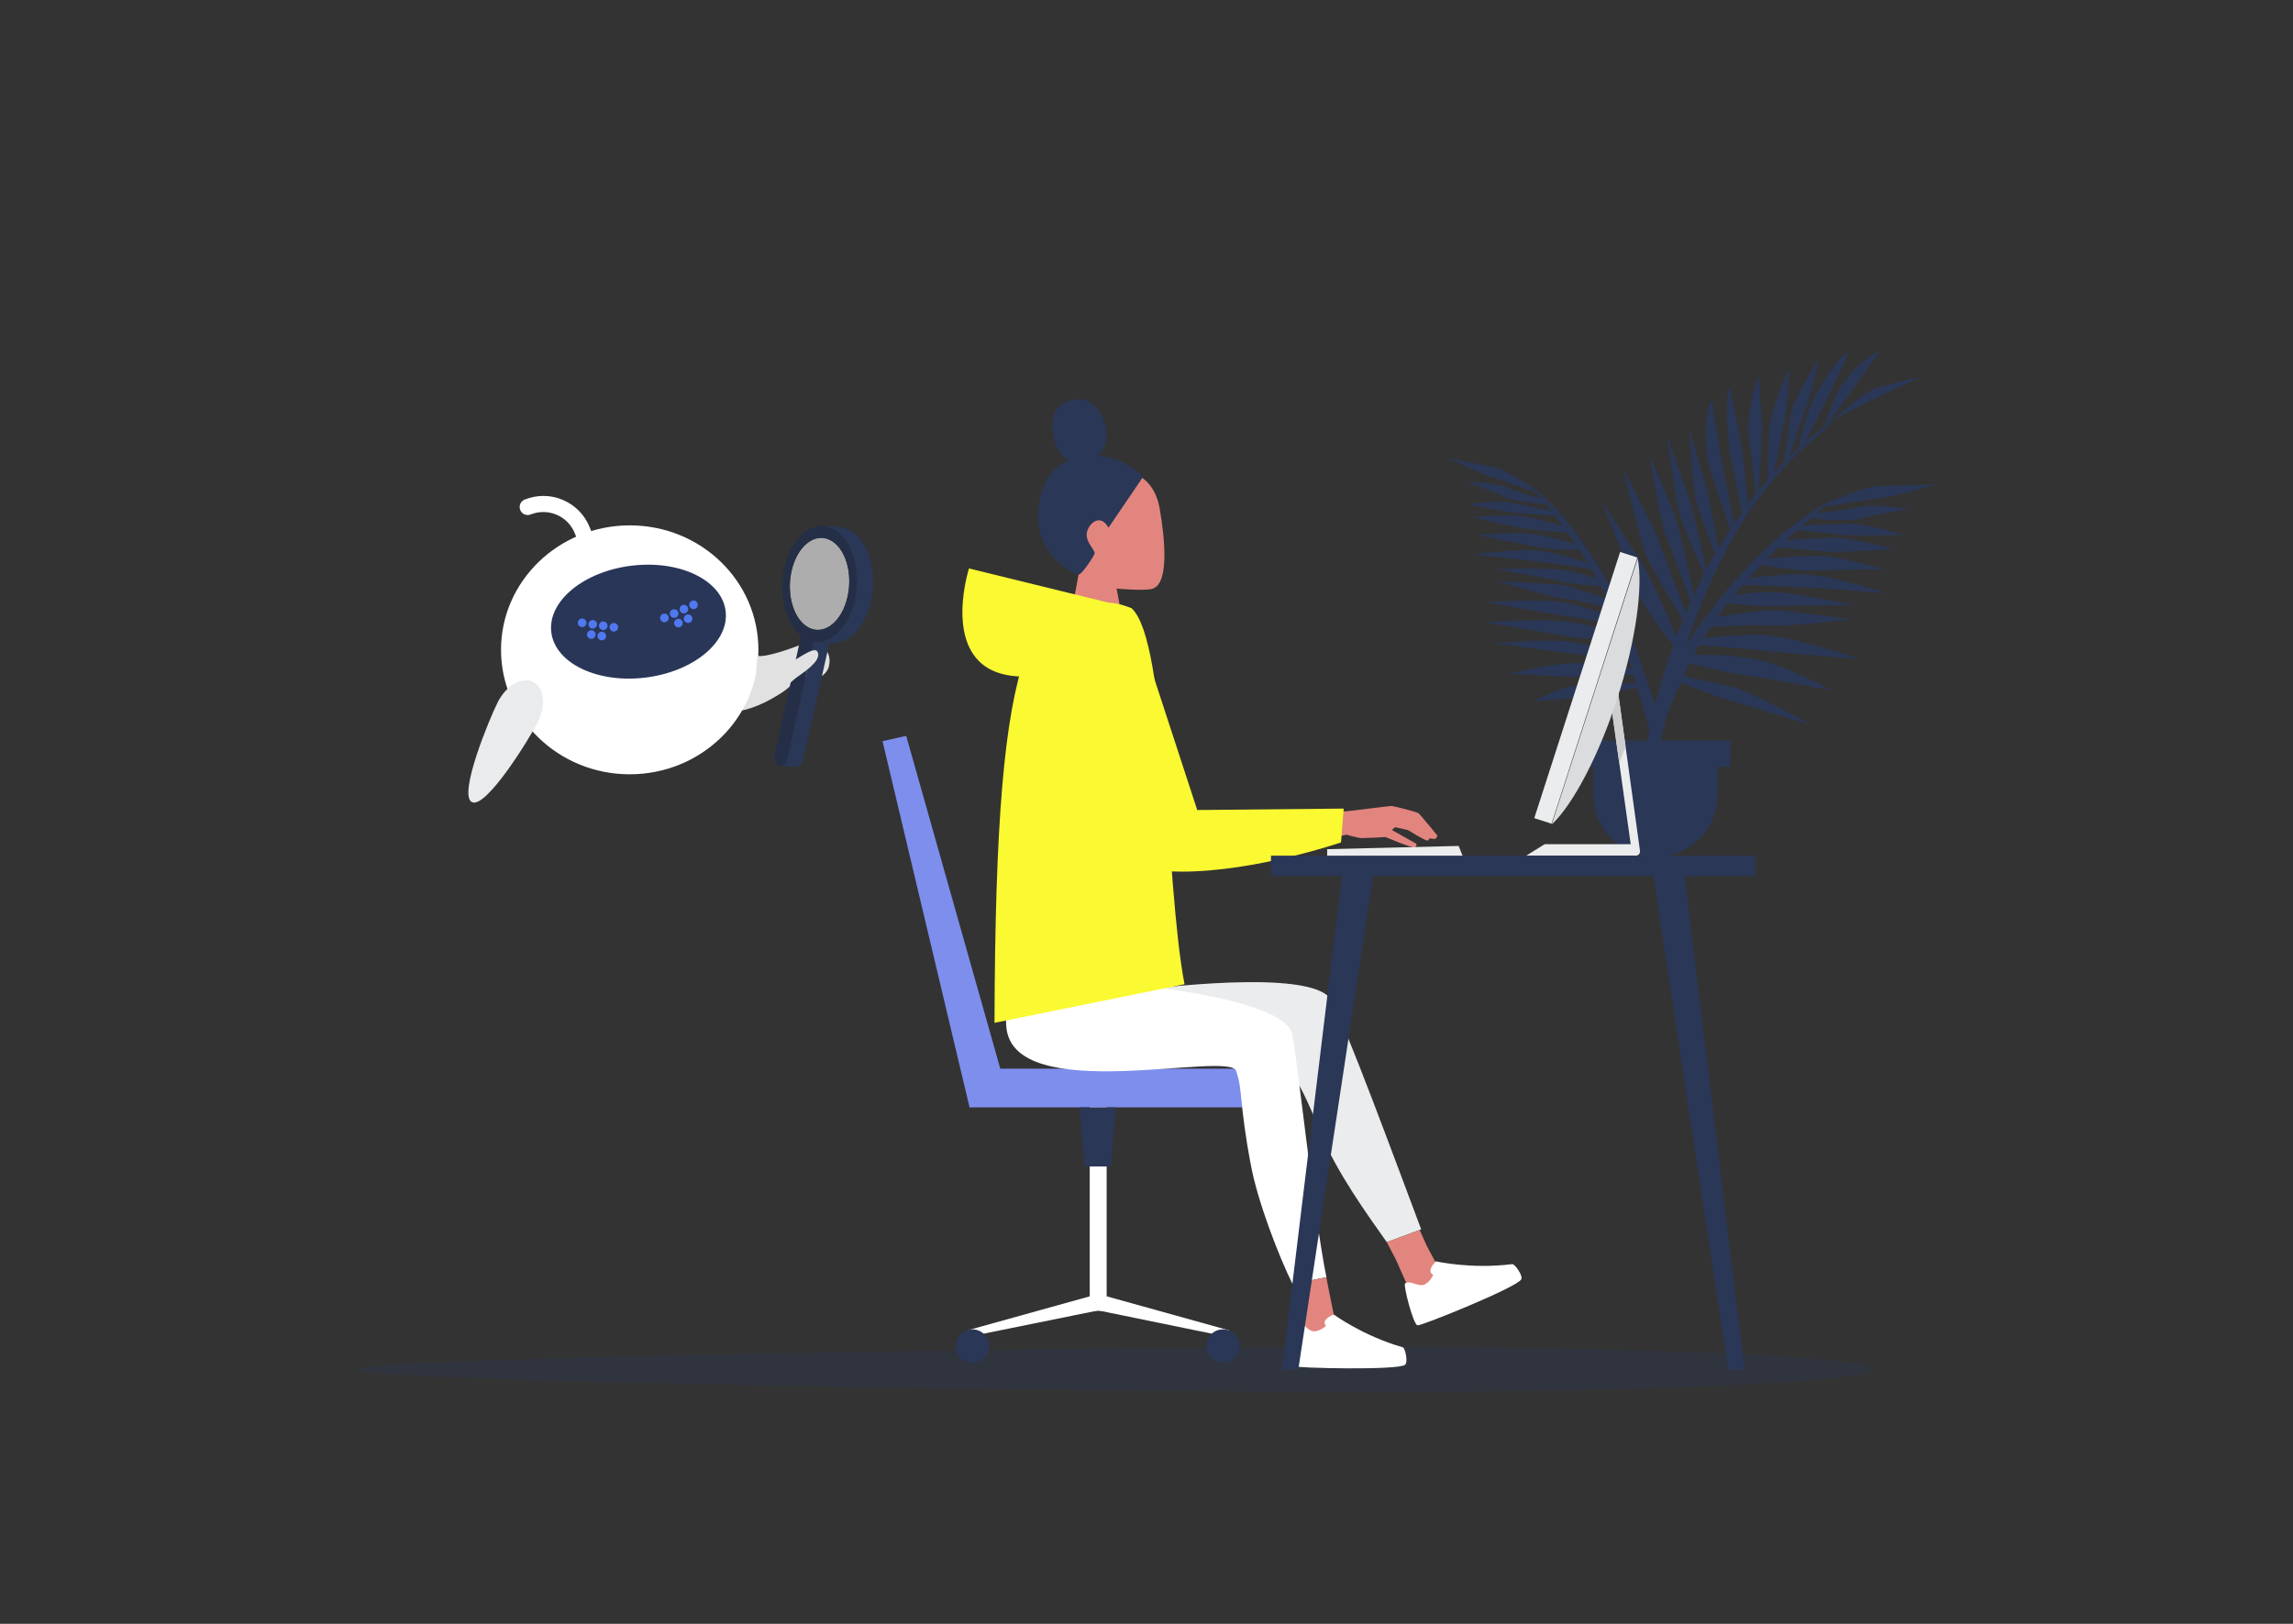 <?xml version="1.0" encoding="utf-8"?>
<!-- Generator: Adobe Illustrator 27.3.1, SVG Export Plug-In . SVG Version: 6.00 Build 0)  -->
<svg version="1.1" id="Layer_1" xmlns="http://www.w3.org/2000/svg" xmlns:xlink="http://www.w3.org/1999/xlink" x="0px" y="0px"
	 viewBox="0 0 2400 1700" style="enable-background:new 0 0 2400 1700;" xml:space="preserve">
<rect x="0" y="0" width="2400" height="1700" fill="#333333" stroke="none"/>
<style type="text/css">
	.st0{fill:#2A3756;}
	.st1{opacity:0.3;fill:#293657;enable-background:new    ;}
	.st2{fill:#FFFFFF;}
	.st3{fill:#7D8EED;}
	.st4{fill:#EBECED;}
	.st5{fill:#CECECE;}
	.st6{fill:#DBDCDD;}
	.st7{fill:#E2857E;}
	.st8{fill:#FAF932;}
	.st9{fill:#E1E1E1;}
	.st10{fill:#293657;}
	.st11{fill:#EAEBEC;}
	.st12{fill:#5078F1;}
	.st13{opacity:0.6;fill:#FFFFFF;enable-background:new    ;}
	.st14{fill:#242F47;}
</style>
<g>
	<g>
		<g>
			<g>
				<path class="st0" d="M1755.3,713.2c0,0,36.8,14.8,53.3,19.5c16.5,4.8,88,26.6,88,26.6s-62-34.4-80.9-39.4s-55.6-12.5-55.6-12.5
					L1755.3,713.2L1755.3,713.2z"/>
				<path class="st0" d="M1766.2,694.3c0,0,48.9,11.7,62,12.9s88.6,15.6,88.6,15.6s-47.5-27.1-81.3-33c-33.8-5.8-66.1-4.2-66.1-4.2
					S1762.4,692.6,1766.2,694.3L1766.2,694.3z"/>
				<path class="st0" d="M1777.6,675.5c0,0,51.6,3.6,64.9,5.4c13.4,1.8,105.1,9.3,105.1,9.3s-70.1-23.1-97-25.1s-70.3,3.3-70.3,3.3
					L1777.6,675.5L1777.6,675.5z"/>
				<path class="st0" d="M1788.5,656.5c0,0,50.8-3.2,63-1.5c12.2,1.6,86.3-6.5,86.3-6.5s-71.8-9.9-82.5-10s-62.5,8-62.5,8
					L1788.5,656.5L1788.5,656.5z"/>
				<path class="st0" d="M1806.8,631.3c0,0,34.8,4,51.4,3.2s84.1-0.7,84.1-0.7s-56.2-11.8-80.6-13.6c-24.5-1.8-49.6,3.8-49.6,3.8
					L1806.8,631.3z"/>
				<path class="st0" d="M1820.4,612.1c0,0,54.1,2.3,67,2.8c12.8,0.4,86.8,6,86.8,6s-56.1-18-83-19.5s-67.1,4.9-67.1,4.9
					L1820.4,612.1L1820.4,612.1z"/>
				<path class="st0" d="M1840.5,590.9c0,0,41.5,7.4,53.5,6.6c11.9-0.8,78.3-1.4,78.3-1.4s-45.4-13.3-66.6-14.1
					c-21.1-0.8-60.9,3.4-60.9,3.4L1840.5,590.9L1840.5,590.9z"/>
				<path class="st0" d="M1860.6,572.8c0,0,39.4,4,51.3,4.8c11.9,0.7,70.4-2.4,70.4-2.4s-43-12-61.4-12.2s-56,2.8-56,2.8
					S1856.9,570.9,1860.6,572.8L1860.6,572.8z"/>
				<path class="st0" d="M1877.6,554.5c0,0,45.8,5,53.2,5.7c7.3,0.7,61.5,0,61.5,0s-39-12.3-56.2-11.9c-17.1,0.5-53.1,1.6-53.1,1.6
					L1877.6,554.5z"/>
				<path class="st0" d="M1890.1,542.1c0,0,43.6,5,58.9,0.6s49.7-9.9,49.7-9.9s-39.4-5.6-51.1-2.3c-11.7,3.2-50.1,7-50.1,7
					L1890.1,542.1L1890.1,542.1z"/>
				<path class="st0" d="M1906.5,531c0,0,60.4-9.8,66.8-10.4c6.4-0.5,53.7-13.2,53.7-13.2s-41.3,1.1-59.1,1.3
					c-17.7,0.1-55.8,18.3-55.8,18.3L1906.5,531z"/>
				<path class="st0" d="M1782.4,649.5c75.8-102,134.7-125.1,134.7-125.1s-104.6,79-148.9,170c-4.2,8.6-20.2,45.8-24.7,57.4
					l2.7-38.8C1756.2,690.6,1769.3,667.2,1782.4,649.5L1782.4,649.5z"/>
			</g>
			<g>
				<path class="st0" d="M1714.9,831.5c8.1-71.1,44.9-276.8,203.4-391.7c-7.2,21-134,66.8-188,378.7L1714.9,831.5z"/>
				<path class="st0" d="M1675.9,524.3c0,0,40.3,60.5,48,74.8s33,71.7,33,71.7l-3.9,6.6c0,0-35.7-42.9-43.6-66.8
					C1701.6,586.6,1675.9,524.3,1675.9,524.3L1675.9,524.3z"/>
				<path class="st0" d="M1698.9,491.2c0,0,34,63.8,38.5,78.2s27.8,73.5,27.8,73.5l-2.3,8.6c0,0-31-50.5-38.6-67.2
					C1716.7,567.7,1698.9,491.2,1698.9,491.2L1698.9,491.2z"/>
				<path class="st0" d="M1726.7,477.6c0,0,24.7,56.1,28.4,68.3c3.7,12.2,18.3,79.1,18.3,79.1l-3.1,6.5c0,0-21.1-56.7-27-71.3
					C1737.3,545.6,1726.7,477.6,1726.7,477.6L1726.7,477.6z"/>
				<path class="st0" d="M1744.8,456.9c0,0,22.2,60.6,25.2,71.6c3.1,11,16.2,68.9,16.2,68.9l-2.1,4c0,0-22.3-49.6-26.1-62.7
					C1754.1,525.5,1744.8,456.9,1744.8,456.9L1744.8,456.9z"/>
				<path class="st0" d="M1768.1,449.5c0,0,15.2,50.7,18.4,62.6c3.2,11.9,11.9,61.8,11.9,61.8l-3.1,6.5c0,0-16.7-43.2-20.2-56.8
					C1771.6,509.9,1768.1,449.5,1768.1,449.5L1768.1,449.5z"/>
				<path class="st0" d="M1791.8,418.6c0,0,8.3,56,11.4,70.1c3.1,14.2,11.4,58.2,11.4,58.2l-3,9.7c0,0-18.5-54.8-22.1-66.1
					S1781.8,432.6,1791.8,418.6L1791.8,418.6z"/>
				<path class="st0" d="M1810.1,405.1c0,0,11.4,52.7,12.7,60.8s6.9,61.2,6.9,61.2l-6.6,10.2c0,0-8.4-45-11.3-55
					C1808.8,472.3,1805.1,413.3,1810.1,405.1L1810.1,405.1z"/>
				<path class="st0" d="M1841,393.8c0,0,2.9,44.9,3.4,54s-3.9,65.2-3.9,65.2l-2.5,4.5c0,0-6.9-52.5-8.1-66.1
					C1828.9,437.9,1835.8,401,1841,393.8L1841,393.8z"/>
				<path class="st0" d="M1873.3,385.8c0,0-3.2,45.9-5.2,54s-11.8,57.8-11.8,57.8l-6,5.1c0,0,0.1-45.9,2.2-58.6
					C1854.6,431.5,1865.9,396.2,1873.3,385.8z"/>
				<path class="st0" d="M1904.1,376.8c0,0-11.1,44.9-14.8,53.3c-3.7,8.4-16.2,47.5-16.2,47.5l-5.9,6c0,0,4.8-36.1,7.1-50.2
					C1876.7,419.2,1900,379.3,1904.1,376.8L1904.1,376.8z"/>
				<path class="st0" d="M1914.5,444.1c0,0,30.1-30.2,46.4-36.5c16.2-6.3,51.2-13.3,51.2-13.3S1923.7,433.4,1914.5,444.1z"/>
				<path class="st0" d="M1935.4,368.1c0,0-15.8,35.1-19.6,42.6c-3.8,7.5-26,51.4-26,51.4l-7.6,6.3c0,0,7.5-33.3,15.7-50.2
					C1906.1,401.2,1923.2,374.1,1935.4,368.1L1935.4,368.1z"/>
				<path class="st0" d="M1967.6,368c0,0-19.9,26.6-26.1,36.3c-6.2,9.7-26.8,37.3-26.8,37.3l-5.7,6.9c0,0,9.2-31.3,19.1-46.1
					C1938,387.4,1958.7,369.4,1967.6,368L1967.6,368z"/>
			</g>
			<g>
				<path class="st0" d="M1708.9,691.5c0,0-54.2-6.2-68.4-7.9c-14.2-1.7-78-10.5-78-10.5s60.5-4,76.7-1.7s65.7,11.8,65.7,11.8
					L1708.9,691.5L1708.9,691.5z"/>
				<path class="st0" d="M1699.7,671.7c0,0-48.2-3.3-59-5.5c-10.8-2.1-85.7-14.7-85.7-14.7s55.5-4.2,83.9-0.9s60.2,13.5,60.2,13.5
					S1703.1,671.2,1699.7,671.7L1699.7,671.7z"/>
				<path class="st0" d="M1694.5,654.7c0,0-42.5-8.1-53.6-9.5c-11.2-1.4-86.9-14.9-86.9-14.9s61.6-3.7,83.7,0.4s56.1,17.7,56.1,17.7
					L1694.5,654.7L1694.5,654.7z"/>
				<path class="st0" d="M1688.7,637.4c0,0-41.3-10.2-51.6-10.7c-10.3-0.5-70-18.2-70-18.2s60.5,2.6,69.3,4.1s50.2,15.9,50.2,15.9
					L1688.7,637.4L1688.7,637.4z"/>
				<path class="st0" d="M1677.4,613.9c0,0-29.2-1.9-42.7-5s-69.1-13.2-69.1-13.2s48-1.4,68.3,0.8s40.2,10.5,40.2,10.5L1677.4,613.9
					L1677.4,613.9z"/>
				<path class="st0" d="M1669,596.1c0,0-44.9-6.1-55.5-7.7c-10.6-1.6-72.3-8-72.3-8s48.8-6.4,71.2-3.6c22.3,2.8,54.4,14,54.4,14
					L1669,596.1z"/>
				<path class="st0" d="M1655.7,575.7c0,0-35.3-0.1-45-2.5s-64.2-12.8-64.2-12.8s39.4-4.1,56.8-1.7c17.5,2.5,49.6,11.9,49.6,11.9
					L1655.7,575.7L1655.7,575.7z"/>
				<path class="st0" d="M1641.9,557.7c0,0-33-2.5-42.9-3.7s-57.5-12.5-57.5-12.5s37.2-3.5,52.3-0.9c15.1,2.6,45.6,10.7,45.6,10.7
					S1645.2,556.7,1641.9,557.7L1641.9,557.7z"/>
				<path class="st0" d="M1630.6,540.2c0,0-38.4-2.7-44.6-3.2c-6.1-0.5-50.6-9.2-50.6-9.2s33.9-4.3,48-1.4c14,2.9,43.4,9.3,43.4,9.3
					L1630.6,540.2L1630.6,540.2z"/>
				<path class="st0" d="M1622.2,528.2c0,0-36.6-2.4-48.5-8.3s-39.4-15.6-39.4-15.6s33.2,1.3,42.3,5.7c9.1,4.4,40.2,13.2,40.2,13.2
					L1622.2,528.2z"/>
				<path class="st0" d="M1610.3,516.5c0,0-48.2-17.1-53.4-18.5c-5.2-1.4-42.2-18.9-42.2-18.9s33.8,7.1,48.4,9.9
					s43.2,23.4,43.2,23.4L1610.3,516.5L1610.3,516.5z"/>
				<path class="st0" d="M1694.7,632.6c-47.1-95.2-92.2-123-92.2-123s74.2,80.6,97.1,162.1c1.2,4.1,20.8,71.1,30.1,103.8
					c2.7,9.3,10.2-13.9,7.3-23.1C1725.1,715.4,1700.8,644.9,1694.7,632.6L1694.7,632.6z"/>
				<path class="st0" d="M1652.7,717.5c-18.3,0.7-48.2,17.1-48.2,17.1s37.3-3.8,52.3-4.7c0.7,0,61-10.7,61.8-10.8l-0.6-4.1
					C1709.9,715,1658.1,717.3,1652.7,717.5L1652.7,717.5z"/>
				<path class="st0" d="M1645.3,694.2c-18.8,0.5-67.3,10.9-67.3,10.9s51.8,3,63.6,3.4c5.2,0.2,59.1-2.2,73.2-1.8l-3.8-6.3
					C1695.9,698,1655.7,693.9,1645.3,694.2L1645.3,694.2z"/>
			</g>
		</g>
		<g id="plant">
			<rect x="1654" y="775.3" class="st0" width="157.4" height="27.5"/>
			<path class="st0" d="M1667.8,832.4c0,35.9,29.1,64.9,64.9,64.9l0,0c35.9,0,64.9-29.1,64.9-64.9v-43.3h-129.8V832.4L1667.8,832.4z
				"/>
		</g>
	</g>
	<path class="st1" d="M1960.6,1433.7c0,13-234.5,23.6-523.8,23.6S373,1446.7,373,1433.7s774.5-23.6,1063.8-23.6
		S1960.6,1420.6,1960.6,1433.7L1960.6,1433.7z"/>
	<g id="chair">
		<rect x="1140.6" y="1139.1" class="st2" width="17.7" height="233.2"/>
		<polygon class="st2" points="1147.9,1372.2 1147.9,1355.1 1012.7,1392.7 1017.8,1398.6 		"/>
		<polygon class="st2" points="1151.1,1372.2 1151.1,1355.1 1286.3,1392.7 1280,1398.6 		"/>
		<polygon class="st3" points="1052.7,1139.1 948.5,770.4 923.7,775.9 1014.8,1159.3 		"/>
		<rect x="1014.8" y="1118.8" class="st3" width="306.2" height="40.5"/>
		<polygon class="st0" points="1162.9,1221.2 1135,1221.2 1130,1159.3 1167.8,1159.3 		"/>
		<path class="st0" d="M1035.2,1409.1c0,9.6-7.8,17.4-17.4,17.4s-17.4-7.8-17.4-17.4s7.8-17.4,17.4-17.4
			C1027.5,1391.7,1035.2,1399.5,1035.2,1409.1z"/>
		<path class="st0" d="M1297.4,1409.1c0,9.6-7.8,17.4-17.4,17.4s-17.4-7.8-17.4-17.4s7.8-17.4,17.4-17.4
			S1297.4,1399.5,1297.4,1409.1z"/>
	</g>
	<g>
		<path class="st4" d="M1712,895.8h-114.6l19.3-12h90.1l-23.7-168.6l9-1.2l24.4,176.7c0.2,1.3-0.2,2.6-1.1,3.6
			S1713.3,895.9,1712,895.8L1712,895.8z"/>
		
			<rect x="1513.8" y="711.6" transform="matrix(0.307 -0.952 0.952 0.307 463.692 2079.186)" class="st4" width="292.7" height="19"/>
		<polygon class="st5" points="1692.1,714 1683.1,715.3 1694.8,798.8 1701.5,781.8 		"/>
		<path class="st6" d="M1692.7,731.5c19.3-59.7,27.3-117.3,21.4-146.9l-90,278.6C1646.2,842.6,1673.4,791.2,1692.7,731.5z"/>
	</g>
</g>
<g id="_02_Sitting">
	<path class="st7" d="M1398.8,848.3c0,0,7.9,0.9,9.6,1.1c1.7,0.2,45.9-5.8,48.4-5.6s26.3,6.2,28,7.6s19.5,23.1,19.5,23.1
		s0,4.9-4.9,3.6c-4.9-1.3-3.2,1.5-5.3,1.9c-2.1,0.4-20.4-11-20.4-11l-13.4-3l-3.6,2.8l25.7,14.5c0,0,1.1,3.2-2.1,3.8
		s-30.1-10.8-30.1-10.8s-20,1.1-24.5,1.1s-16.5-3.6-16.5-3.6l-12.7,3L1398.8,848.3L1398.8,848.3z"/>
	<g id="head">
		<path class="st7" d="M1150,494c24-6.1,57.1-1.2,63.9,39c4.8,28.2,10.5,77-7.2,83.2c-7.9,2.8-38,0-38,0l6.3,33.5h-55.2l9.1-48
			C1128.9,601.7,1071,513.9,1150,494L1150,494z"/>
		<path class="st0" d="M1196.4,499.2l-36.2,53.3c-6.4-12-16.1-8.9-21.2,0.9c-6.3,12,7.9,22.2,6.6,26.2s-13.4,21.6-16.6,22
			c-3.1,0.4-63.1-26.8-35.5-95.5C1106.1,474.6,1160.7,463.5,1196.4,499.2L1196.4,499.2z"/>
		<path class="st0" d="M1157.3,446c4.4,19-4.7,33.7-22,37.7s-28.1-6.6-32.5-25.6s1.4-35.4,18.7-39.5
			C1138.8,414.6,1152.9,427,1157.3,446L1157.3,446z"/>
	</g>
	<path class="st4" d="M1337.8,1105c10.8,20.2,15,7,44.4,80.8c16.1,40.4,50.4,88,69.3,114.6l36-13.4
		c-24.1-63.9-79.9-216.1-94.6-240.6c-20.2-33.8-196.3-10.2-196.3-10.2s-65.7-42.6-110.8-12.4C1073.1,1032.1,1327,1084.8,1337.8,1105
		L1337.8,1105z"/>
	<g id="leg">
		<path class="st2" d="M1053.2,1073.9c5.2,85.3,233.1,25.5,240.6,47.2c7.4,21.6,2.8,31.8,15.5,98.9c7.4,39,29.1,94.9,43.5,124.2
			l35.5-7.1c-13.5-67-30.1-227.5-35.9-254.6c-8.2-38.6-181.7-53.5-181.7-53.5s-56.9-53.5-106.3-31
			C1050.4,1004.4,1052.4,1061,1053.2,1073.9z"/>
		<g>
			<polygon class="st7" points="1493.4,1304.4 1485.9,1287.6 1451.5,1300.4 1461.1,1318.8 1476,1352.4 1504.2,1357.3 1507.5,1330.6 
							"/>
			<polygon class="st7" points="1388.2,1337.2 1352.7,1344.2 1354.2,1355.2 1359.2,1392.9 1385.5,1404.3 1397,1381.2 1391.2,1352.6 
							"/>
		</g>
	</g>
	<g id="fem">
		<path class="st2" d="M1470.6,1343.7c-2,1.6,8.6,43.3,13.1,43.8c4.4,0.5,105.2-40.2,108.6-48.3c1.8-4.3-7.1-16.1-9.4-15.8
			c-43.2,5.5-79.9-2.9-79.9-2.9s-8.4,7.7-5,12.5l2.1,1.7c0,0-3.8,8.5-10.1,10.4S1475.6,1339.8,1470.6,1343.7z"/>
		<path class="st2" d="M1357.3,1384.7c-2.4,0.6-9.2,43.2-5.4,45.4c3.9,2.2,112.5,4.7,118.8-1.4c3.3-3.2-0.1-17.6-2.4-18.2
			c-41.9-12-72.2-34.3-72.2-34.3s-10.8,3.8-9.6,9.5l1.3,2.4c0,0-6.8,6.3-13.4,5.6C1368.1,1393,1363.4,1383.1,1357.3,1384.7
			L1357.3,1384.7z"/>
	</g>
	<g id="hoodie">
		<path class="st8" d="M1184.6,636.9l-170.4-41.8c0,0-34.6,108,51.2,113C1151.1,713.1,1184.6,636.9,1184.6,636.9z"/>
		<path class="st8" d="M1138,631.5c-24.5,1.5-48.6,7.4-64.4,53.7c-22.5,63.7-32.1,174.8-32.7,385.6l198.9-40.4
			c-20.6-108-17.5-358.9-55.3-393.5C1168.9,630.2,1158.9,630.1,1138,631.5L1138,631.5z"/>
	</g>
	<g id="table">
		<g id="hand">
			<path class="st8" d="M1207.1,707.2l46,140.8l153.3-1.5l-2.8,35.4c0,0-89,30.7-167,30.6c-48.9-0.1-92.5-13.4-110.2-20.1
				C1116.5,885.9,1195.9,689.5,1207.1,707.2L1207.1,707.2z"/>
		</g>
		<g>
			<polygon class="st0" points="1825.9,1433.7 1808.8,1433.7 1728.9,906.6 1762,906.6 			"/>
			<polygon class="st0" points="1341.8,1433.7 1358.9,1433.7 1438.8,906.6 1405.8,906.6 			"/>
		</g>
		<g>
			<rect x="1330.3" y="895.8" class="st0" width="507" height="21.4"/>
			<g id="laptop">
				<polygon class="st4" points="1530.8,895.8 1389.1,895.8 1389.1,889 1526.7,885.6 				"/>
			</g>
		</g>
	</g>
</g>
<g>
	<g>
		<path class="st9" d="M827.6,679.9c0,0-32.6,24.3-61.5-11.7c-22.2-27.7-15.7,74.9-15.7,74.9s21.9,11.2,66.1-16.8
			C855.1,701.9,827.6,679.9,827.6,679.9L827.6,679.9z"/>
		<g>
			<path class="st2" d="M524.4,680.3c0,72,60.3,130.3,134.7,130.3s134.7-58.3,134.7-130.3S733.6,550,659.2,550
				S524.4,608.4,524.4,680.3z"/>
			<g>
				<path class="st2" d="M606.4,670.9c0.7-0.1,1.4-0.3,2.1-0.5c13-5.2,23.1-15.2,28.6-28s5.6-27.1,0.4-40L617.2,552
					c-5.2-13-15.2-23.1-28-28.6s-27.1-5.6-40-0.4c-4.3,1.7-6.4,6.6-4.7,10.9c1.7,4.3,6.6,6.4,10.9,4.7c8.8-3.5,18.5-3.4,27.2,0.3
					s15.5,10.6,19,19.4l20.3,50.4c3.5,8.8,3.4,18.5-0.3,27.2s-10.6,15.5-19.4,19c-4.3,1.7-6.4,6.6-4.7,10.9
					C599.1,669.2,602.8,671.3,606.4,670.9L606.4,670.9z"/>
				<path class="st10" d="M577,661.8c3.9,32.4,47.9,53.7,98.3,47.6c50.4-6.1,88.1-37.2,84.2-69.6c-3.9-32.4-47.9-53.7-98.3-47.6
					C610.8,598.3,573.1,629.4,577,661.8z"/>
			</g>
			<path class="st11" d="M521.1,734.9c-8.9,17.5-41.8,97.3-27.2,104.8c14.6,7.5,60-66,68.9-83.5s6.8-36.4-4.7-42.3
				C546.6,708,530,717.4,521.1,734.9L521.1,734.9z"/>
		</g>
		<g>
			<path class="st12" d="M647,656.7c0-2.5-2-4.5-4.5-4.5s-4.5,2-4.5,4.5s2,4.5,4.5,4.5C644.9,661.1,646.9,659.1,647,656.7L647,656.7
				z"/>
			<path class="st12" d="M635.9,655.1c0-2.5-2-4.5-4.5-4.5s-4.5,2-4.5,4.5s2,4.5,4.5,4.5S635.9,657.6,635.9,655.1L635.9,655.1z"/>
			<path class="st12" d="M624.9,653.6c0-2.5-2-4.5-4.5-4.5s-4.5,2-4.5,4.5s2,4.5,4.5,4.5C622.8,658,624.9,656,624.9,653.6
				L624.9,653.6z"/>
			<path class="st12" d="M634.4,665.9c0-2.5-2-4.5-4.5-4.5s-4.5,2-4.5,4.5s2,4.5,4.5,4.5S634.4,668.4,634.4,665.9L634.4,665.9z"/>
			<path class="st12" d="M623.4,664.3c0-2.5-2-4.5-4.5-4.5s-4.5,2-4.5,4.5s2,4.5,4.5,4.5C621.3,668.8,623.3,666.8,623.4,664.3
				L623.4,664.3z"/>
			<path class="st12" d="M613.8,652c0-2.5-2-4.5-4.5-4.5s-4.5,2-4.5,4.5s2,4.5,4.5,4.5S613.8,654.5,613.8,652L613.8,652z"/>
		</g>
		<g>
			<path class="st12" d="M691.1,648.2c-0.7-2.4,0.6-4.9,3-5.6s4.9,0.6,5.6,3c0.7,2.4-0.6,4.9-3,5.6S691.8,650.6,691.1,648.2z"/>
			<path class="st12" d="M701.3,643.6c-0.7-2.4,0.6-4.9,3-5.6s4.9,0.6,5.6,3s-0.6,4.9-3,5.6S702,646,701.3,643.6z"/>
			<path class="st12" d="M711.5,639c-0.7-2.4,0.6-4.9,3-5.6s4.9,0.6,5.6,3c0.7,2.4-0.6,4.9-3,5.6S712.2,641.4,711.5,639z"/>
			<path class="st12" d="M705.8,653.6c-0.7-2.4,0.6-4.9,3-5.6s4.9,0.6,5.6,3s-0.6,4.9-3,5.6C709,657.3,706.5,655.9,705.8,653.6z"/>
			<path class="st12" d="M715.9,649c-0.7-2.4,0.6-4.9,3-5.6s4.9,0.6,5.6,3s-0.6,4.9-3,5.6S716.6,651.3,715.9,649z"/>
			<path class="st12" d="M721.6,634.5c-0.7-2.4,0.6-4.9,3-5.6s4.9,0.6,5.6,3c0.7,2.4-0.6,4.9-3,5.6S722.4,636.8,721.6,634.5z"/>
		</g>
	</g>
	<path class="st9" d="M867.6,697.6c-2.3,9.4-13.9,15.3-20.6,13.6s-5.8-10.1-3.4-19.5c2.3-9.4,9.6-15.8,16.2-14.1
		S869.9,688.2,867.6,697.6L867.6,697.6z"/>
	<g id="_03_Standing">
		<g>
			<path class="st9" d="M852.8,690.6l-7.8-18.4c0,0-37.9,15.9-51.7,14.6c-1.8,1.2-2.3,36-2.3,36l60.4-37.2L852.8,690.6L852.8,690.6z
				"/>
			<g>
				<path class="st0" d="M823.9,794.2l27.5-122.5l16.8,1l-27.6,122.5c-1.1,4.8-4.1,7.8-7.1,7.7l-16.8-1
					C819.8,802,822.8,799,823.9,794.2L823.9,794.2z"/>
				<path class="st13" d="M868.2,565c-16.2-7.5-34,7.2-39.7,32.7c-5.8,25.6,2.7,52.3,18.9,59.7c16.2,7.5,34-7.2,39.7-32.8
					C892.9,599.2,884.4,572.5,868.2,565L868.2,565z"/>
				<path class="st14" d="M820.9,594.3c-6.5,28.7,1.3,58.6,17.6,71.4L811,788.2c-1.3,5.7,0.6,11.5,4.2,13.2c3.6,1.7,7.5-1.6,8.8-7.2
					l27.5-122.5c18.4,3.1,36.9-14.7,43.4-43.4c7.2-32.2-3.4-65.9-23.8-75.3C850.5,543.6,828.1,562.1,820.9,594.3L820.9,594.3z
					 M828.5,597.8c5.7-25.5,23.5-40.2,39.7-32.7s24.7,34.2,18.9,59.7s-23.5,40.2-39.7,32.8C831.3,650.1,822.8,623.4,828.5,597.8
					L828.5,597.8z"/>
				<path class="st0" d="M878.5,551.7c3.1,0.2,6.2,1,9.3,2.4c20.4,9.4,31.1,43.1,23.8,75.3c-6.2,27.3-23.2,44.8-40.7,43.7L854,672
					c17.5,1.1,34.6-16.3,40.7-43.7c7.2-32.2-3.4-65.9-23.8-75.3c-3.1-1.4-6.2-2.2-9.3-2.4L878.5,551.7L878.5,551.7z"/>
			</g>
			<path class="st9" d="M802,699.1c0,0,18.8-3.9,23.3-4.7c4.6-0.9,25.8-17.8,29.8-12.8c3.9,5-0.2,13.1-17.7,25s-22,24.9-35.2,24.5
				C789,730.6,802,699.1,802,699.1L802,699.1z"/>
		</g>
	</g>
</g>
</svg>
